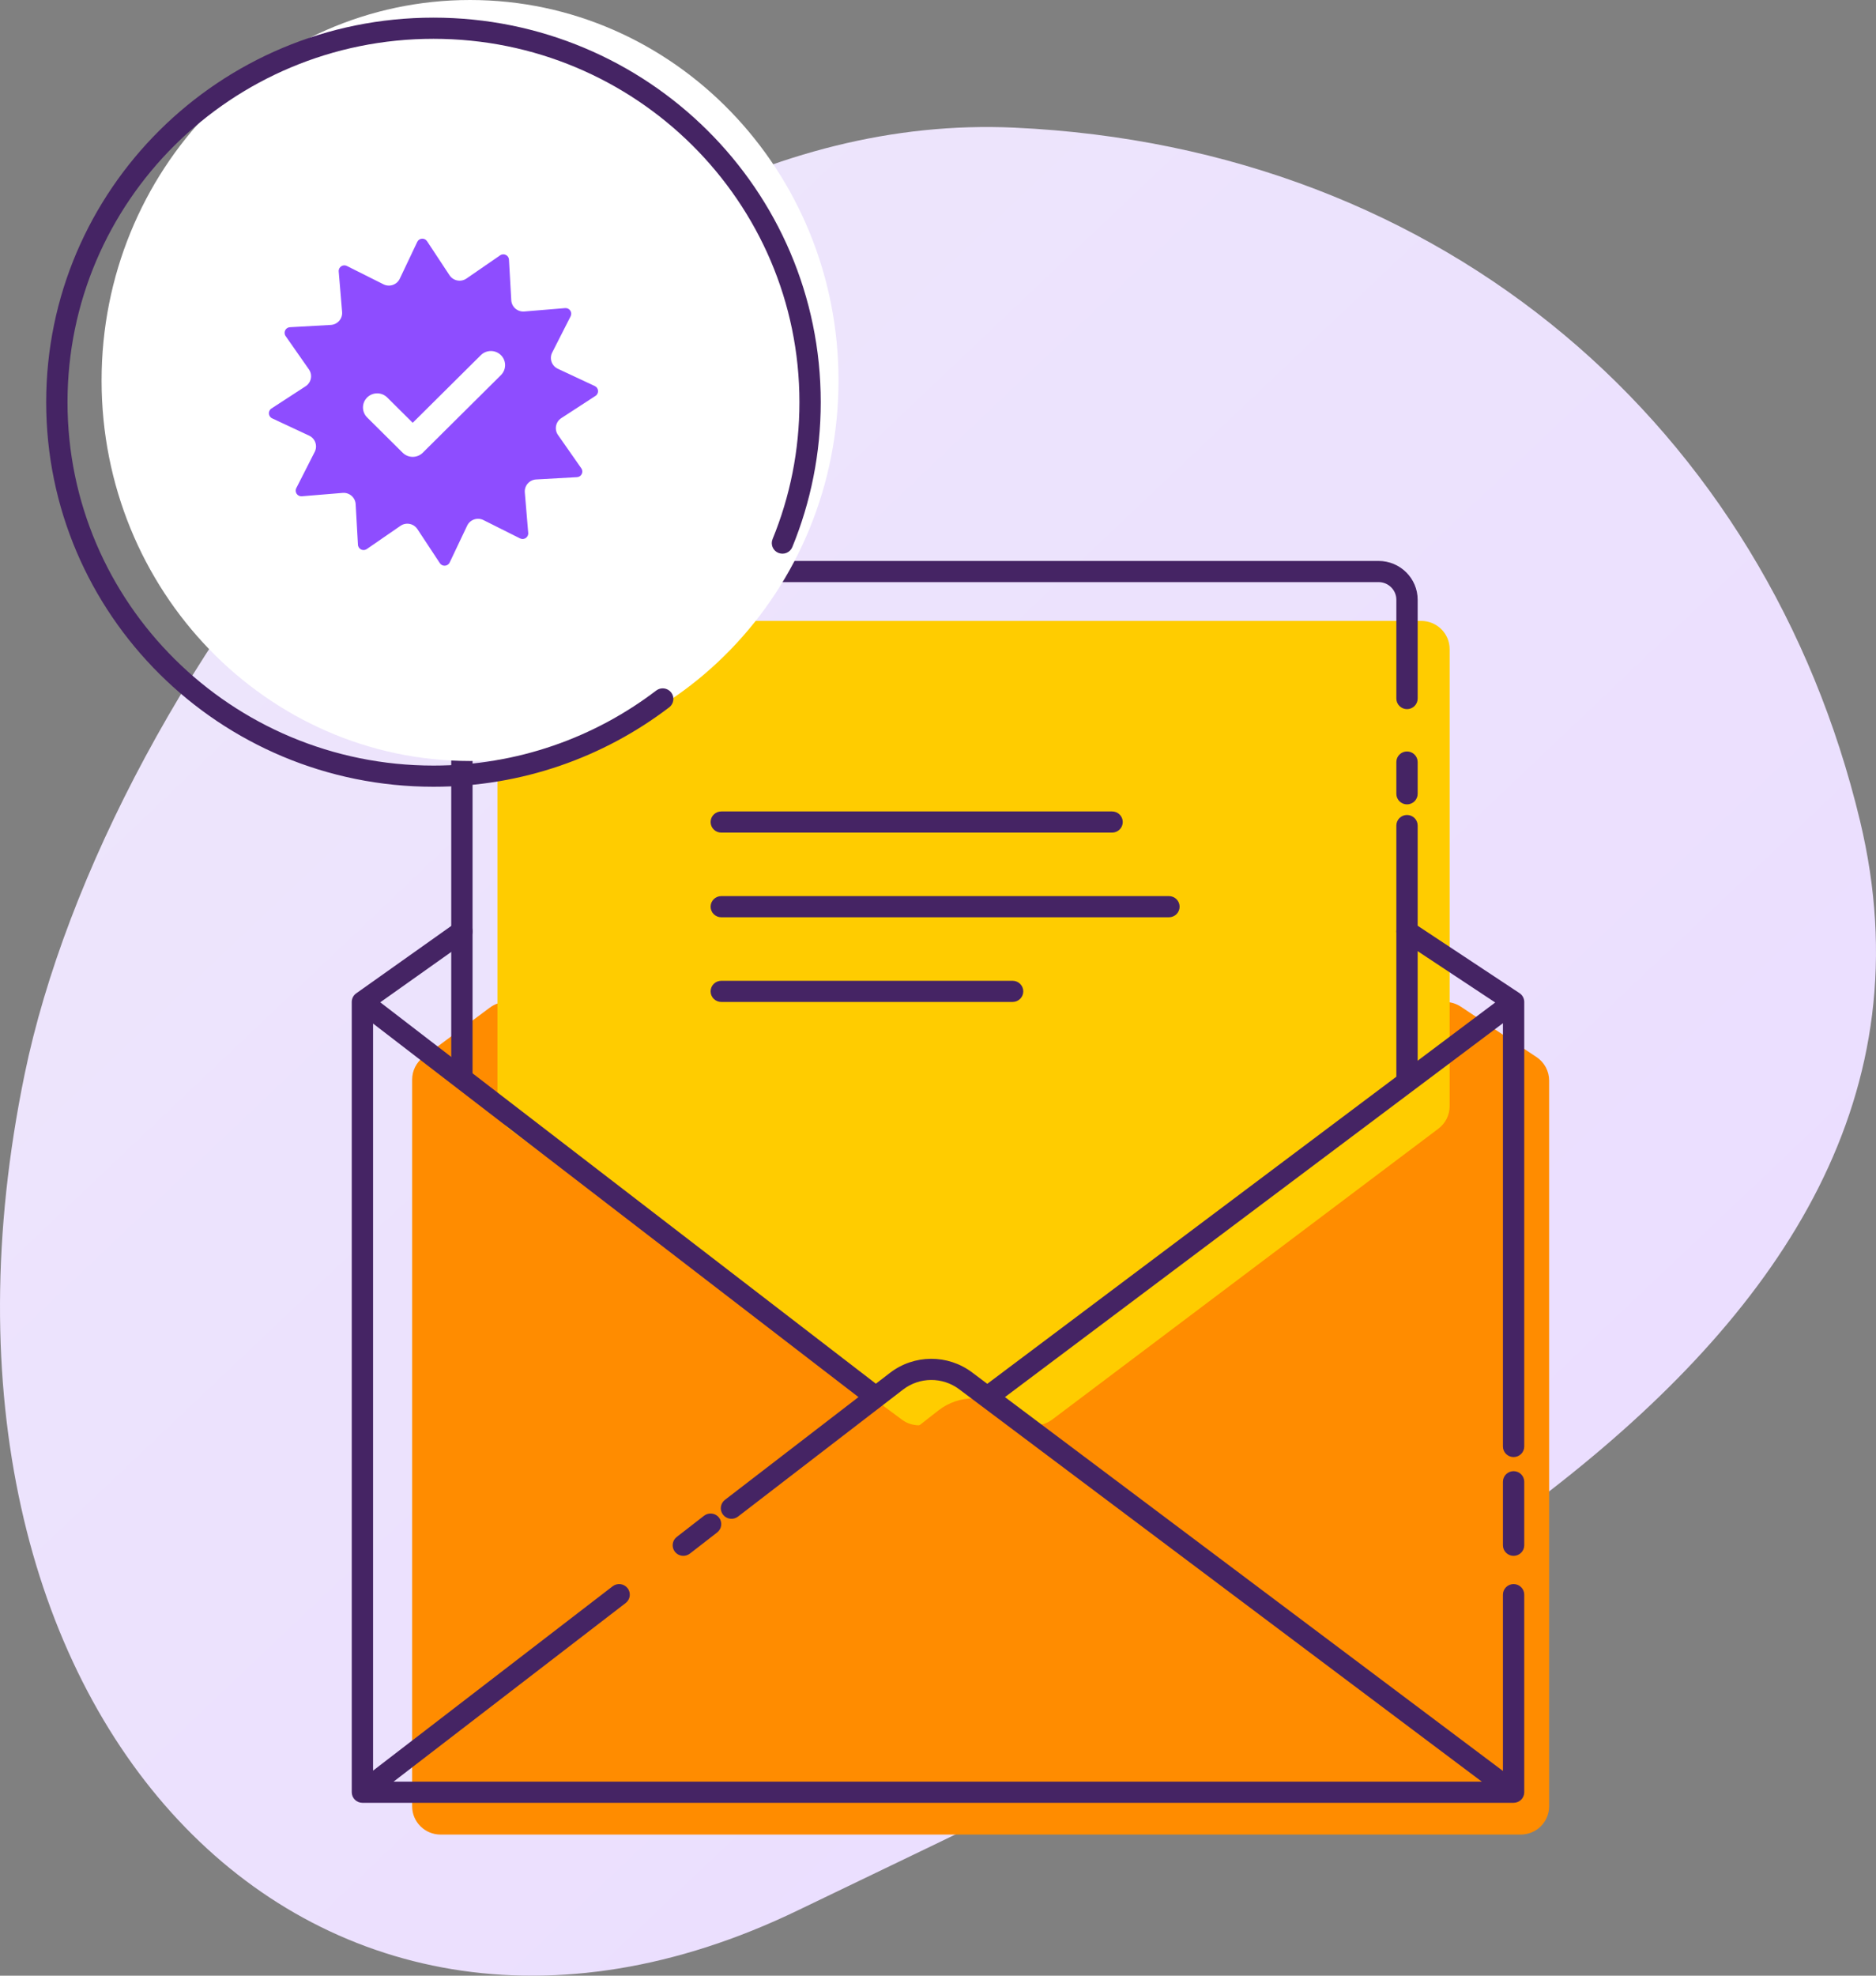 <svg width="133" height="140" viewBox="0 0 133 140" fill="none" xmlns="http://www.w3.org/2000/svg">
<rect x="0" y="0" width="133" height="140" fill="#808080" stroke="none"/>
<path d="M71.902 9.045C37.46 7.466 7.509 48.205 1.748 76.113C-7.586 121.333 21.874 152.126 56.563 135.372C91.425 118.524 141.147 96.826 131.866 58.163C125.2 30.406 102.579 10.448 71.902 9.045Z" fill="url(#paint0_linear_891_36636)"/>
<path d="M29.22 76.5C29.22 75.871 29.518 75.278 30.026 74.9L34.728 71.4C35.077 71.14 35.501 71 35.937 71H102.449C102.849 71 103.24 71.118 103.572 71.339L108.933 74.906C109.491 75.277 109.826 75.9 109.826 76.567V128C109.826 129.105 108.924 130 107.811 130H31.235C30.122 130 29.22 129.105 29.22 128V76.5Z" fill="#FF8C00"/>
<path d="M35.266 46C35.266 44.895 36.168 44 37.281 44H100.758C101.871 44 102.773 44.895 102.773 46V78.386C102.773 79.012 102.478 79.601 101.976 79.98L74.597 100.593C74.247 100.857 73.819 101 73.379 101H65.154C64.72 101 64.297 100.861 63.949 100.603L36.076 79.979C35.566 79.602 35.266 79.007 35.266 78.376V46Z" fill="#FFCC00"/>
<path d="M66.527 99.948C67.989 98.805 70.05 98.805 71.513 99.948L83.417 109.25H54.622L66.527 99.948Z" fill="#FF8C00"/>
<path fill-rule="evenodd" clip-rule="evenodd" d="M108.062 113L108.062 127C108.062 127.414 107.724 127.75 107.307 127.75L25.693 127.75C25.493 127.75 25.3 127.671 25.159 127.53C25.017 127.39 24.938 127.199 24.938 127L24.938 71C24.938 70.758 25.055 70.53 25.254 70.39L32.307 65.39C32.647 65.149 33.118 65.227 33.361 65.564C33.604 65.901 33.525 66.37 33.185 66.61L26.959 71.025L62.096 98.051L63.095 97.283C64.804 95.968 67.188 95.954 68.913 97.248L69.994 98.06L106.003 71.038L99.331 66.624C98.984 66.394 98.89 65.929 99.121 65.584C99.353 65.239 99.822 65.146 100.169 65.376L107.726 70.376C107.936 70.515 108.062 70.749 108.062 71L108.062 102.5C108.062 102.914 107.724 103.25 107.307 103.25C106.889 103.25 106.551 102.914 106.551 102.5L106.551 72.507L71.247 99L106.551 125.493L106.551 113C106.551 112.586 106.889 112.25 107.307 112.25C107.724 112.25 108.062 112.586 108.062 113ZM105.054 126.25L68.001 98.445C66.821 97.559 65.19 97.569 64.02 98.469L52.321 107.468C51.991 107.722 51.516 107.662 51.26 107.334C51.005 107.007 51.065 106.536 51.395 106.282L60.862 99L26.449 72.53L26.449 125.47L43.432 112.407C43.761 112.153 44.236 112.213 44.492 112.541C44.748 112.868 44.687 113.339 44.357 113.593L27.902 126.25L105.054 126.25ZM108.062 105L108.062 109.5C108.062 109.914 107.724 110.25 107.307 110.25C106.889 110.25 106.551 109.914 106.551 109.5L106.551 105C106.551 104.586 106.889 104.25 107.307 104.25C107.724 104.25 108.062 104.586 108.062 105ZM50.974 107.538C51.231 107.864 51.173 108.336 50.844 108.591L48.91 110.091C48.581 110.346 48.106 110.288 47.849 109.962C47.593 109.635 47.651 109.164 47.98 108.909L49.913 107.409C50.242 107.154 50.717 107.212 50.974 107.538Z" fill="#452464"/>
<path fill-rule="evenodd" clip-rule="evenodd" d="M31.991 76.5L31.991 52L33.502 52L33.502 76.5L31.991 76.5Z" fill="#452464"/>
<path fill-rule="evenodd" clip-rule="evenodd" d="M99.75 77.25C99.333 77.25 98.995 76.914 98.995 76.5V58.5C98.995 58.086 99.333 57.75 99.75 57.75C100.168 57.75 100.506 58.086 100.506 58.5V76.5C100.506 76.914 100.168 77.25 99.75 77.25ZM99.75 57C99.333 57 98.995 56.664 98.995 56.25V54C98.995 53.586 99.333 53.25 99.75 53.25C100.168 53.25 100.506 53.586 100.506 54V56.25C100.506 56.664 100.168 57 99.75 57ZM99.75 50.25C99.333 50.25 98.995 49.914 98.995 49.5V42.5C98.995 41.81 98.431 41.25 97.735 41.25L50.379 41.25C49.962 41.25 49.623 40.914 49.623 40.5C49.623 40.086 49.962 39.75 50.379 39.75L97.735 39.75C99.265 39.75 100.506 40.981 100.506 42.5V49.5C100.506 49.914 100.168 50.25 99.75 50.25Z" fill="#452464"/>
<path fill-rule="evenodd" clip-rule="evenodd" d="M50.379 58.25C50.379 57.836 50.717 57.5 51.135 57.5H78.843C79.26 57.5 79.599 57.836 79.599 58.25C79.599 58.664 79.26 59 78.843 59H51.135C50.717 59 50.379 58.664 50.379 58.25Z" fill="#452464"/>
<path fill-rule="evenodd" clip-rule="evenodd" d="M50.379 70.25C50.379 69.836 50.717 69.5 51.135 69.5H71.79C72.207 69.5 72.546 69.836 72.546 70.25C72.546 70.664 72.207 71 71.79 71H51.135C50.717 71 50.379 70.664 50.379 70.25Z" fill="#452464"/>
<path fill-rule="evenodd" clip-rule="evenodd" d="M50.379 64.25C50.379 63.836 50.717 63.5 51.135 63.5H82.873C83.291 63.5 83.629 63.836 83.629 64.25C83.629 64.664 83.291 65 82.873 65H51.135C50.717 65 50.379 64.664 50.379 64.25Z" fill="#452464"/>
<path d="M59.447 26.963C59.447 41.854 47.752 53.926 33.325 53.926C18.898 53.926 7.202 41.854 7.202 26.963C7.202 12.072 18.898 0 33.325 0C47.752 0 59.447 12.072 59.447 26.963Z" fill="white"/>
<path fill-rule="evenodd" clip-rule="evenodd" d="M31.869 19.506L30.276 17.092C30.104 16.832 29.714 16.86 29.581 17.141L28.342 19.751C28.137 20.182 27.614 20.361 27.185 20.146L24.59 18.846C24.311 18.707 23.986 18.927 24.013 19.238L24.254 22.108C24.294 22.583 23.931 22.998 23.451 23.025L20.554 23.187C20.241 23.204 20.069 23.558 20.249 23.815L21.902 26.178C22.176 26.57 22.07 27.109 21.668 27.37L19.244 28.947C18.98 29.118 19.008 29.511 19.292 29.644L21.915 30.87C22.35 31.074 22.53 31.593 22.313 32.019L21.007 34.587C20.865 34.867 21.085 35.193 21.397 35.167L24.29 34.928C24.769 34.888 25.187 35.248 25.214 35.724L25.377 38.601C25.395 38.913 25.746 39.085 26.003 38.908L28.391 37.262C28.786 36.99 29.329 37.095 29.592 37.494L31.185 39.908C31.357 40.168 31.747 40.14 31.88 39.859L33.119 37.249C33.324 36.818 33.847 36.639 34.276 36.854L36.871 38.154C37.15 38.293 37.475 38.074 37.448 37.762L37.207 34.892C37.167 34.417 37.53 34.002 38.01 33.975L40.907 33.813C41.22 33.796 41.392 33.442 41.212 33.185L39.559 30.822C39.285 30.43 39.391 29.891 39.793 29.63L42.218 28.053C42.481 27.882 42.453 27.489 42.169 27.356L39.546 26.13C39.111 25.926 38.931 25.407 39.148 24.981L40.454 22.413C40.596 22.133 40.376 21.807 40.064 21.833L37.171 22.073C36.692 22.112 36.275 21.752 36.247 21.276L36.084 18.399C36.066 18.087 35.715 17.915 35.458 18.092L33.07 19.738C32.675 20.01 32.132 19.905 31.869 19.506ZM35.514 25.167C35.908 25.557 35.908 26.19 35.514 26.581L29.972 32.081C29.579 32.471 28.941 32.471 28.547 32.081L26.029 29.581C25.635 29.19 25.635 28.557 26.029 28.167C26.422 27.776 27.06 27.776 27.453 28.167L29.26 29.96L34.089 25.167C34.483 24.776 35.121 24.776 35.514 25.167Z" fill="#8E4DFF"/>
<path fill-rule="evenodd" clip-rule="evenodd" d="M30.731 2.75C16.402 2.75 4.786 14.279 4.786 28.5C4.786 42.721 16.402 54.25 30.731 54.25C36.674 54.25 42.149 52.267 46.523 48.932C46.854 48.68 47.328 48.742 47.583 49.07C47.837 49.398 47.775 49.869 47.444 50.122C42.815 53.651 37.019 55.75 30.731 55.75C15.567 55.75 3.274 43.55 3.274 28.5C3.274 13.45 15.567 1.25 30.731 1.25C45.895 1.25 58.187 13.45 58.187 28.5C58.187 32.131 57.471 35.598 56.171 38.768C56.014 39.152 55.573 39.336 55.186 39.18C54.8 39.024 54.614 38.586 54.771 38.203C55.999 35.209 56.676 31.934 56.676 28.5C56.676 14.279 45.06 2.75 30.731 2.75Z" fill="#452464"/>
<defs>
<linearGradient id="paint0_linear_891_36636" x1="-11.227" y1="67.098" x2="67.069" y2="149.605" gradientUnits="userSpaceOnUse">
<stop stop-color="#EDE5FC"/>
<stop offset="1" stop-color="#EBDEFF"/>
</linearGradient>
</defs>
</svg>

